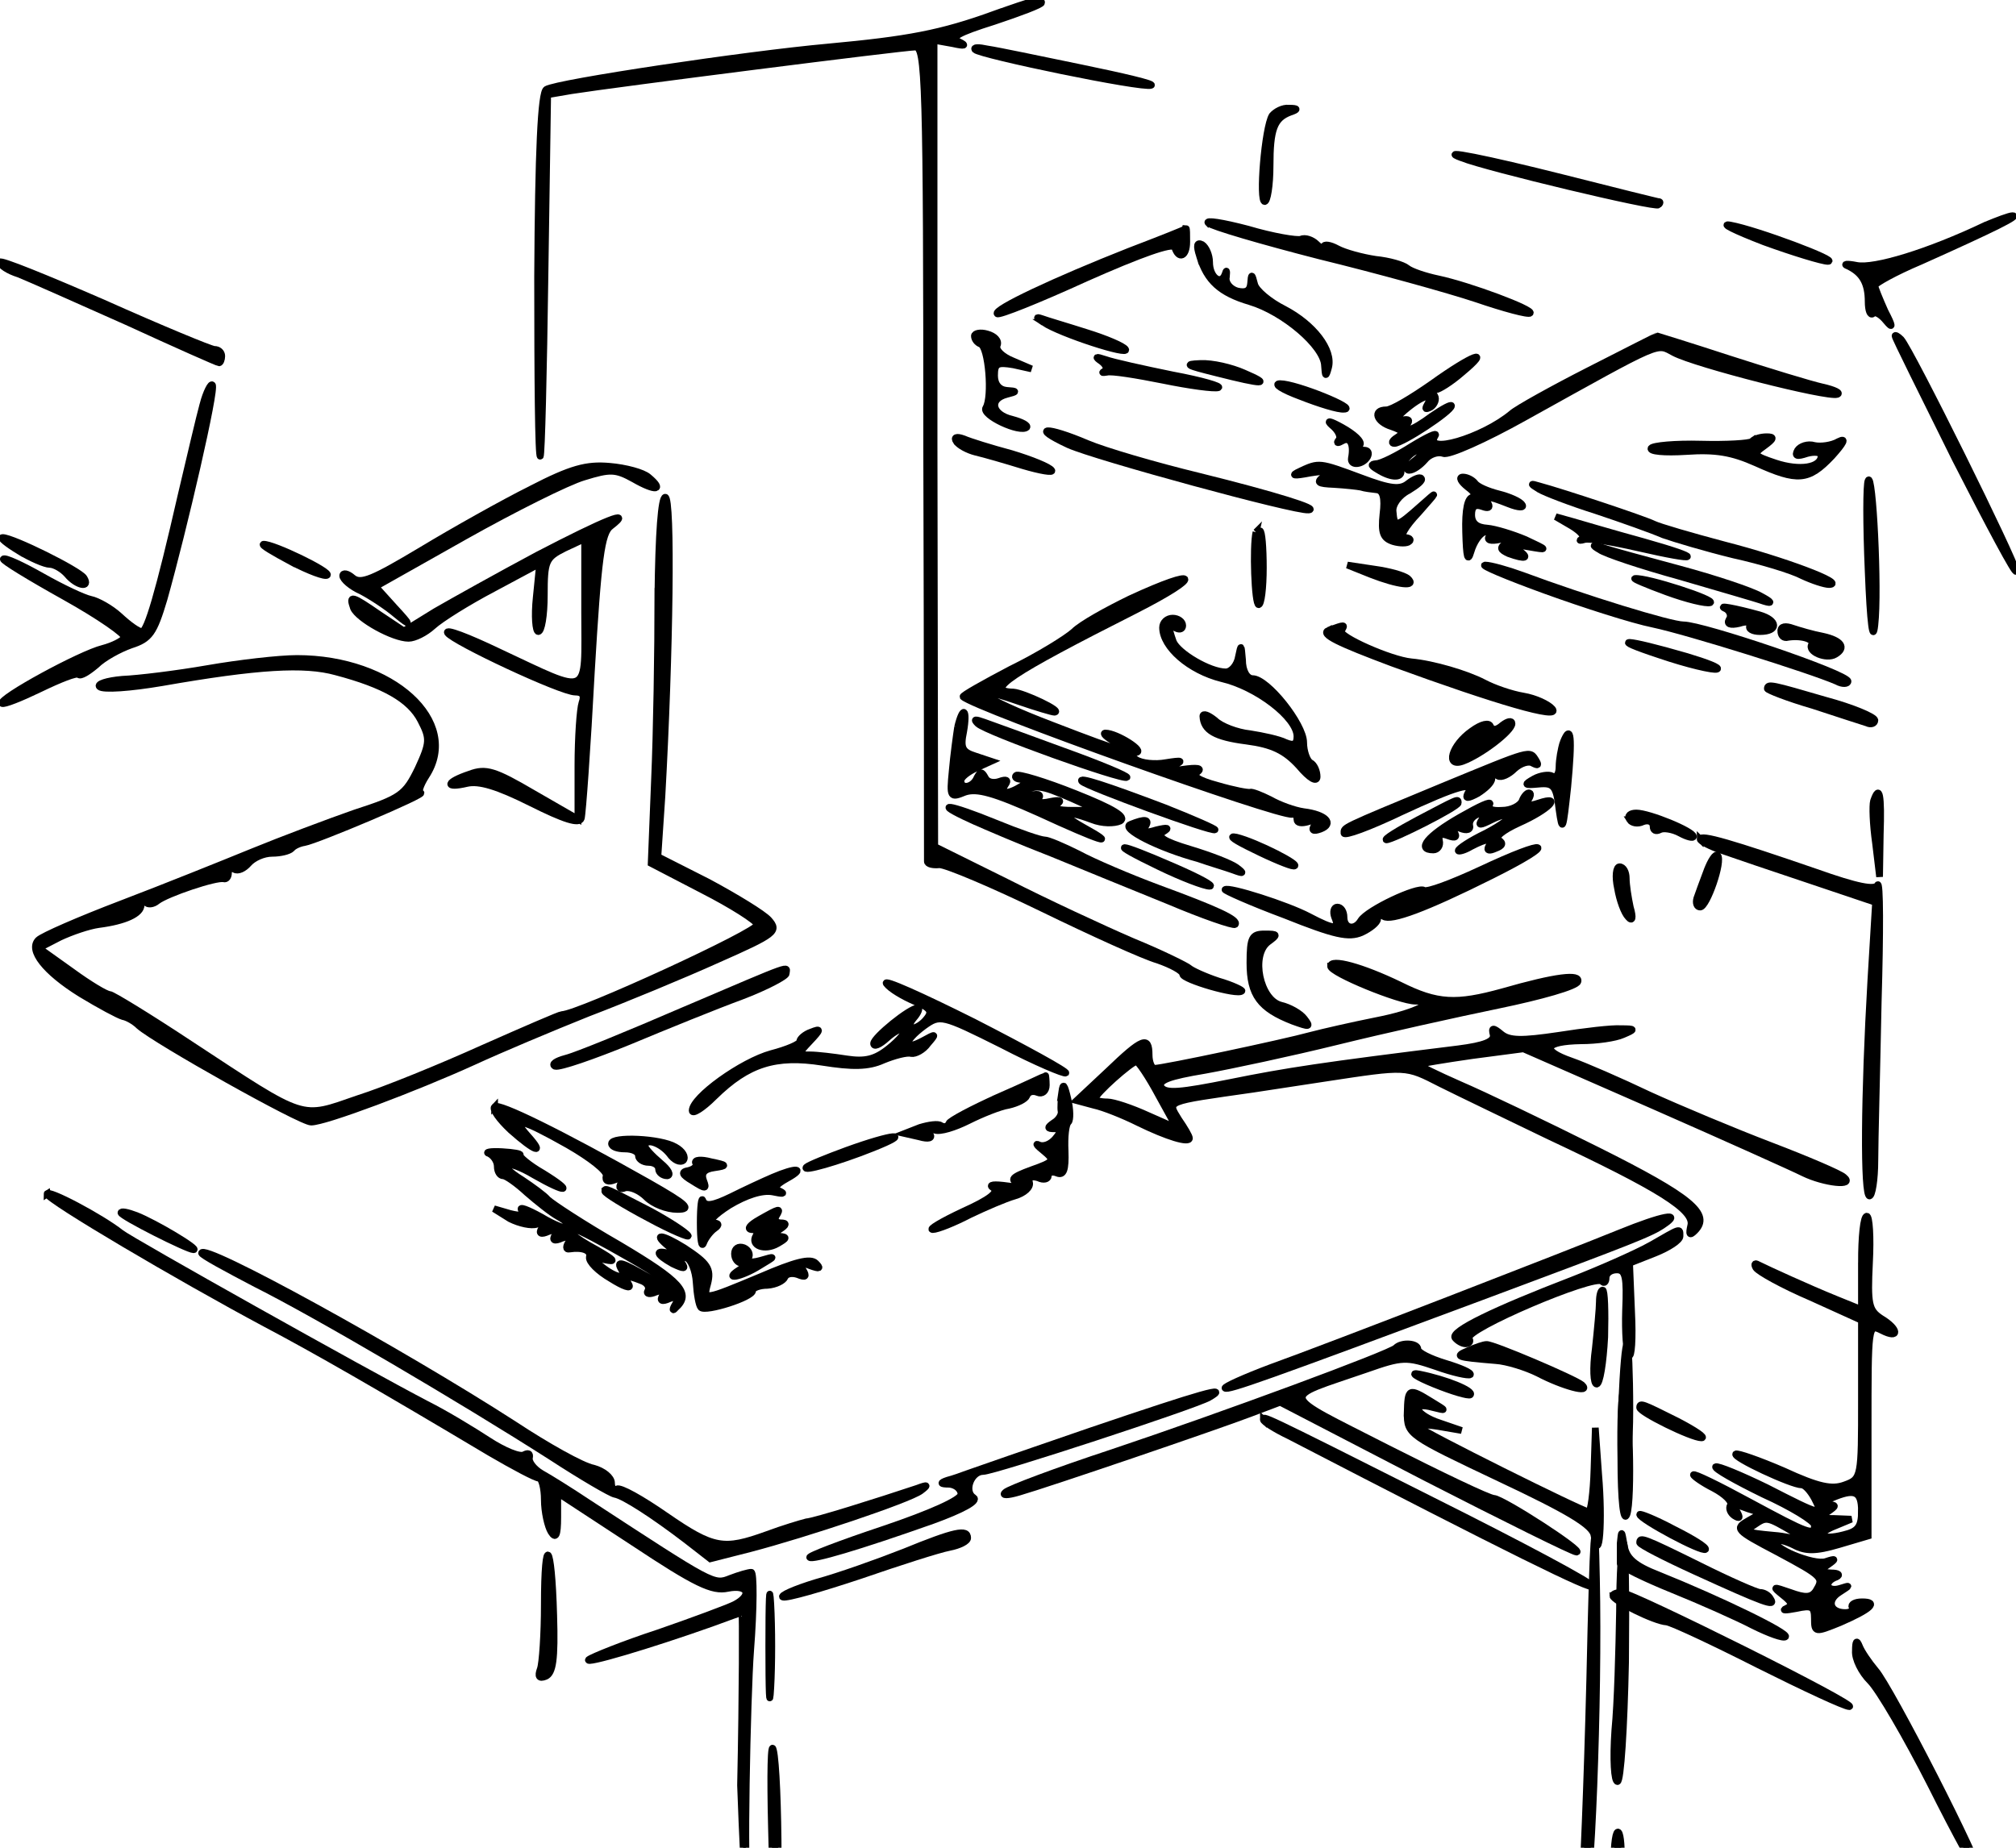 <svg width="300" height="275" xmlns="http://www.w3.org/2000/svg" preserveAspectRatio="xMidYMid meet" version="1.0">

 <g>
  <title>Layer 1</title>
  <path stroke="null" id="svg_2" d="m148,2.1c-8,2.9 -12.9,3.8 -24.8,4.9c-12.2,1.1 -40.3,5.3 -41.9,6.3c-0.8,0.5 -1.2,9.2 -1.3,27.9c0,15 0.1,27 0.4,26.7c0.2,-0.2 0.5,-12.4 0.7,-27.1l0.4,-26.7l3.5,-0.6c6.3,-1 49.5,-6.5 51.2,-6.5c1.5,0 1.7,4.6 1.7,60.2c0.1,33.2 0.1,60.6 0.1,61c0,0.4 0.8,0.6 1.8,0.5c1,0 7.9,2.9 15.3,6.5c7.4,3.6 15.1,7.1 17.2,7.7c2,0.7 3.7,1.6 3.7,2.1c0,0.8 8.2,3.2 8.8,2.5c0.2,-0.1 -1.4,-0.9 -3.5,-1.5c-2.1,-0.7 -4,-1.6 -4.3,-1.9c-0.3,-0.3 -4.1,-2.2 -8.5,-4c-4.4,-1.9 -12.8,-5.8 -18.7,-8.8l-10.7,-5.3l-0.1,-60l0,-60l2.8,0.5c1.8,0.4 2.1,0.3 0.9,-0.3c-1.4,-0.6 -0.2,-1.3 5.2,-3c3.9,-1.3 7.1,-2.5 7.1,-2.8c0,-0.7 -1.1,-0.4 -7,1.7z"/>
  <path stroke="null" id="svg_3" d="m145.1,7.4c0.8,0.8 24.9,5.8 26.2,5.3c0.6,-0.2 -4.1,-1.3 -10.4,-2.6c-6.3,-1.3 -12.5,-2.6 -13.9,-2.8c-1.4,-0.3 -2.2,-0.3 -1.9,0.1z"/>
  <path stroke="null" id="svg_4" d="m189.3,17.2c-1.1,1.8 -2,12.8 -1.1,12.8c0.4,0 0.8,-2.4 0.8,-5.3c0,-5.5 0.6,-7.1 3,-8c1.2,-0.4 1.2,-0.6 -0.2,-0.6c-0.9,-0.1 -2,0.5 -2.5,1.1z"/>
  <path stroke="null" id="svg_5" d="m217.5,23.5c3.8,1.5 28.9,7.5 29.3,7c0.3,-0.3 0.3,-0.5 0,-0.5c-0.2,0 -6.6,-1.6 -14.1,-3.5c-11.5,-2.9 -19,-4.4 -15.2,-3z"/>
  <path stroke="null" id="svg_6" d="m179.8,33.2c0.5,0.5 8,2.7 16.6,4.9c8.6,2.1 19.1,5 23.3,6.4c4.1,1.4 7.8,2.4 8,2.1c0.6,-0.5 -9,-4.1 -13.7,-5.1c-1.9,-0.4 -4,-1.1 -4.6,-1.6c-0.6,-0.5 -2.7,-1.1 -4.7,-1.3c-2,-0.3 -4.6,-1 -5.7,-1.6c-1.1,-0.6 -2,-0.7 -2,-0.3c0,0.4 -0.5,0.2 -1.1,-0.4c-0.6,-0.6 -1.7,-1 -2.3,-0.7c-0.6,0.2 -4.2,-0.4 -7.9,-1.5c-3.8,-1 -6.4,-1.4 -5.9,-0.9z"/>
  <path stroke="null" id="svg_7" d="m295.5,33.5c-8.6,4.1 -16.6,6.5 -19.2,6c-1.5,-0.3 -2.1,-0.2 -1.3,0.1c2.1,1 3,2.5 3,5.3c0,1.3 0.3,2.1 0.7,1.8c0.3,-0.4 1.2,0.1 2,1.1c1,1.2 1,0.8 -0.2,-1.5c-0.8,-1.8 -1.5,-3.5 -1.5,-3.8c0,-0.3 3,-2 6.8,-3.6c11.4,-5.1 14.7,-6.8 13.7,-6.8c-0.5,0 -2.3,0.7 -4,1.4z"/>
  <path stroke="null" id="svg_8" d="m262.5,36c4.4,1.6 8.7,2.9 9.5,2.9c1.9,0 -10.6,-4.7 -14.5,-5.4c-1.6,-0.3 0.6,0.8 5,2.5z"/>
  <path stroke="null" id="svg_9" d="m168,37.4c-10.9,4.3 -20.3,8.7 -19.6,9.3c0.2,0.3 6.2,-2.1 13.2,-5.3c8.1,-3.6 12.9,-5.3 13.2,-4.6c0.6,1.9 1.8,1.4 1.8,-0.8c0,-1.1 0,-2 -0.1,-2c0,0.1 -3.8,1.6 -8.5,3.4z"/>
  <path stroke="null" id="svg_10" d="m178.5,38.1c1.1,3.7 3.1,5.5 7.5,6.8c5,1.5 11,6.6 11.1,9.5c0.1,1.7 0.2,1.8 0.6,0.3c0.7,-2.6 -2.2,-6.4 -6.6,-8.7c-2.2,-1.1 -4.2,-2.8 -4.4,-3.7c-0.4,-1.6 -0.5,-1.6 -0.6,-0.1c-0.1,1.1 -0.7,1.4 -2,1.1c-1,-0.3 -1.8,-1.2 -1.6,-2.1c0.1,-1 0,-1.1 -0.2,-0.4c-0.6,1.7 -2.3,0.5 -2.3,-1.8c0,-1 -0.5,-2.2 -1.1,-2.6c-0.8,-0.4 -0.9,0.1 -0.4,1.7z"/>
  <path stroke="null" id="svg_11" d="m0,39c0,0.5 1.2,1.3 2.8,1.8c1.5,0.6 8.7,3.8 16.1,7.1c7.4,3.4 13.5,6.1 13.7,6.1c0.2,0 0.4,-0.5 0.4,-1c0,-0.6 -0.5,-1 -1.1,-1c-0.5,0 -8,-3.1 -16.5,-6.9c-8.5,-3.7 -15.4,-6.5 -15.4,-6.1z"/>
  <path stroke="null" id="svg_12" d="m155.3,48c2.6,1.7 12.8,5 12.2,4c-0.3,-0.5 -2.9,-1.6 -5.8,-2.5c-2.8,-0.9 -5.9,-1.8 -6.7,-2.1c-0.9,-0.3 -0.8,-0.1 0.3,0.6z"/>
  <path stroke="null" id="svg_13" d="m145,50c0,0.5 0.4,1 0.9,1.2c1.2,0.4 1.8,7.9 0.8,9.5c-0.7,1.1 5.1,3.8 6.1,2.9c0.2,-0.3 -0.7,-0.8 -2.2,-1.2c-3,-0.7 -3.5,-3 -0.8,-3.7c1.6,-0.4 1.6,-0.5 0,-0.6c-1.1,-0.1 -1.8,-0.9 -1.8,-2.2c0,-1.8 0.4,-2 2.8,-1.6l2.7,0.6l-2.8,-1.2c-1.5,-0.6 -2.6,-1.6 -2.3,-2.3c0.3,-0.7 -0.4,-1.4 -1.5,-1.7c-1,-0.3 -1.9,-0.1 -1.9,0.3z"/>
  <path stroke="null" id="svg_14" d="m236.5,55.1c-5.5,2.8 -10.7,5.7 -11.5,6.4c-4.4,3.7 -13.3,6.3 -11.4,3.3c0.3,-0.5 -1.2,0.2 -3.5,1.6c-2.2,1.4 -4.6,2.6 -5.3,2.6c-0.9,0.1 -0.8,0.3 0.2,0.9c1.9,1.2 3.5,1.3 3.5,0.3c0,-1.4 1.6,-3.2 2.8,-3.2c0.7,0 0.3,0.7 -0.7,1.5c-1.1,0.8 -1.5,1.5 -0.9,1.5c0.6,0 1.6,-0.7 2.3,-1.5c0.7,-0.9 2,-1.3 2.8,-1c0.8,0.3 6.2,-2.1 12.1,-5.4c20.9,-11.6 19.5,-11 22.2,-9.6c3.2,1.7 22.8,6.7 24.3,6.2c0.6,-0.2 -0.4,-0.7 -2.2,-1.1c-1.8,-0.4 -8,-2.3 -13.9,-4.2c-5.8,-1.9 -10.7,-3.4 -10.7,-3.4c-0.1,0 -4.6,2.3 -10.1,5.1z"/>
  <path stroke="null" id="svg_15" d="m282,50c0,0.3 4.1,8.5 9,18.4c5,9.8 9,17.3 9,16.6c0,-1.3 -15.7,-33 -17.1,-34.5c-0.5,-0.5 -0.9,-0.7 -0.9,-0.5z"/>
  <path stroke="null" id="svg_16" d="m163.9,53.8c0.7,0.5 0.9,1.2 0.5,1.4c-0.5,0.3 -0.4,0.3 0.3,0.2c0.7,-0.2 4.4,0.4 8.4,1.2c3.9,0.8 7.6,1.3 8.2,1.1c0.6,-0.2 -2.5,-1.1 -6.8,-1.9c-4.4,-0.9 -8.9,-1.9 -10,-2.3c-1.5,-0.5 -1.6,-0.4 -0.6,0.3z"/>
  <path stroke="null" id="svg_17" d="m213.1,57.1c-3,2.1 -6,3.9 -6.8,3.9c-2.1,0 -1.5,1.8 0.8,2.5c1.7,0.6 1.9,0.9 0.8,1.6c-0.8,0.5 -0.9,0.9 -0.4,0.9c1.2,0 8.5,-4.8 8.5,-5.6c0,-0.3 -1.3,0.4 -2.9,1.5c-3.1,2.3 -4.6,2.7 -3.6,1.1c0.4,-0.6 -0.1,-0.7 -1.2,-0.4c-1.2,0.4 -1,0 0.7,-1.5c2.7,-2.3 4.5,-2.8 3.4,-0.9c-0.4,0.7 -0.3,0.8 0.5,0.4c0.6,-0.4 0.9,-1.2 0.6,-1.7c-0.4,-0.5 -0.3,-0.9 0.2,-0.9c0.4,0 2.2,-1.1 3.8,-2.5c4.7,-3.9 1.6,-2.7 -4.4,1.6z"/>
  <path stroke="null" id="svg_18" d="m181,55.5c7.1,1.8 8.3,1.8 4.1,0c-1.8,-0.8 -4.7,-1.5 -6.5,-1.4c-2.5,0.1 -2,0.3 2.4,1.4z"/>
  <path stroke="null" id="svg_19" d="m30.2,60.2c-0.5,1.8 -1.9,7.8 -3.2,13.3c-3.4,14.9 -5.1,20.5 -5.9,20.5c-0.5,0 -1.9,-1 -3.3,-2.3c-1.3,-1.2 -3.3,-2.3 -4.3,-2.5c-1,-0.2 -4.2,-1.7 -7.2,-3.4c-3,-1.7 -5.6,-2.9 -5.8,-2.6c-0.2,0.2 3.9,2.7 9.1,5.6c5.2,2.9 9.2,5.7 8.9,6.1c-0.3,0.5 -1.7,1.2 -3.2,1.6c-3.3,0.8 -15.6,7.5 -15,8.2c0.3,0.2 2.8,-0.8 5.7,-2.2c2.9,-1.4 5.4,-2.4 5.7,-2.1c0.3,0.3 1.4,-0.4 2.6,-1.4c1.1,-1.1 3.5,-2.4 5.2,-3c2.8,-0.9 3.4,-1.8 4.9,-6.8c2.9,-10.3 7.8,-31.4 7.2,-31.9c-0.2,-0.3 -0.9,1 -1.4,2.9z"/>
  <path stroke="null" id="svg_20" d="m193.5,59c2.8,1.1 5.7,2 6.5,1.9c2.2,0 -7.1,-3.8 -9.5,-3.8c-1.1,0 0.3,0.9 3,1.9z"/>
  <path stroke="null" id="svg_21" d="m198.2,63.3c1,0.8 1.4,1.8 1,2.2c-0.4,0.5 -0.1,0.5 0.6,0.1c1.1,-0.6 1.7,0.5 1.3,2.6c-0.2,1.2 1.7,1 2.4,-0.2c0.3,-0.6 0.1,-1 -0.5,-1c-0.6,0 -0.9,-0.4 -0.6,-0.8c0.3,-0.5 -0.9,-1.6 -2.7,-2.6c-1.8,-1 -2.4,-1.1 -1.5,-0.3z"/>
  <path stroke="null" id="svg_22" d="m159,66.2c4,1.8 33.7,9.9 35.7,9.7c1.8,-0.1 -4.9,-2.2 -16.2,-5c-6.6,-1.6 -14.1,-3.8 -16.7,-4.9c-6.1,-2.6 -8.6,-2.5 -2.8,0.2z"/>
  <path stroke="null" id="svg_23" d="m142.3,65.7c0.4,0.6 1.7,1.3 2.9,1.6c1.3,0.3 4.4,1.2 7,2c2.7,0.8 4.6,1.1 4.3,0.7c-0.3,-0.5 -3,-1.6 -6,-2.5c-3,-0.8 -6.2,-1.8 -7.1,-2.2c-1.1,-0.4 -1.5,-0.2 -1.1,0.4z"/>
  <path stroke="null" id="svg_24" d="m260.7,65.7c-0.4,0.3 -3.8,0.5 -7.6,0.4c-3.8,-0.1 -7.1,0.2 -7.4,0.6c-0.3,0.5 2,0.7 5.2,0.5c4.4,-0.3 6.8,0.1 10.4,1.7c6.2,2.8 7.8,2.7 11.3,-1c1.8,-2 2.2,-2.8 1,-2.2c-1,0.6 -2.7,0.8 -3.6,0.6c-1,-0.3 -2.1,0.1 -2.5,0.7c-0.5,0.9 -0.1,1 1.4,0.5c1.1,-0.3 2.1,-0.2 2.1,0.3c0,1.8 -3.2,2.3 -6.8,1.1c-3.3,-1.1 -3.4,-1.3 -1.7,-2.5c1.5,-1.1 1.6,-1.4 0.4,-1.4c-0.9,0 -1.9,0.3 -2.2,0.7z"/>
  <path stroke="null" id="svg_25" d="m79,72.8c-4.2,2.1 -11.5,6.2 -16.3,9.1c-7.2,4.3 -9,5.1 -10.2,4.1c-0.8,-0.7 -1.5,-0.8 -1.5,-0.3c0,0.5 1.2,1.6 2.8,2.3c1.5,0.8 3.8,2.3 5.2,3.5c2.2,1.8 2.2,1.6 -0.3,-1.1l-2.8,-3.1l13.3,-7.5c7.3,-4.1 15.3,-8.1 17.7,-8.8c3.9,-1.2 4.7,-1.2 7.4,0.3c3.3,1.9 4.6,1.7 2.2,-0.3c-0.8,-0.7 -3.4,-1.4 -5.8,-1.6c-3.4,-0.3 -5.7,0.3 -11.7,3.4z"/>
  <path stroke="null" id="svg_26" d="m193.5,70.1c-1.5,0.7 -1.1,0.8 1.5,0.3c2.6,-0.4 3.1,-0.3 2,0.5c-1.2,0.9 -0.9,1.1 1.5,1.2c1.7,0.1 3.5,0.3 4,0.4c0.6,0.2 1.6,0.3 2.4,0.4c0.9,0.1 1.2,1.2 0.9,3.6c-0.3,2.8 0,3.6 1.5,4.1c1,0.3 2.1,0.3 2.4,0c0.4,-0.3 0,-0.6 -0.7,-0.6c-0.8,0 0.1,-1.6 2.1,-3.7c2.9,-3.3 3,-3.4 0.3,-1c-3.6,3.2 -3.9,3.3 -4.1,0.8c-0.1,-1 0.9,-2.4 2.3,-3.1c1.3,-0.8 2.2,-1.5 1.9,-1.8c-0.2,-0.3 -1.1,0.1 -1.9,0.7c-1.2,1 -2.6,0.9 -7.1,-0.8c-6.2,-2.3 -6.2,-2.3 -9,-1z"/>
  <path stroke="null" id="svg_27" d="m218.4,72.5c1.1,0.8 1.4,1.5 0.8,1.5c-0.8,0 -1.2,1.8 -1.1,5.2c0.1,3.7 0.3,4.6 0.8,2.9c0.4,-1.4 1.3,-2.7 2,-2.9c0.8,-0.3 1.1,0 0.7,0.6c-0.4,0.6 0.2,0.8 1.6,0.5c1.7,-0.3 1.9,-0.2 1,0.5c-1.1,0.7 -1,1 0.3,1.6c2.5,0.9 3.2,0.7 1.5,-0.5c-1.2,-0.8 -0.8,-0.9 1.5,-0.5c2.9,0.5 2.9,0.5 -0.5,-1.1c-1.9,-0.8 -4.5,-1.6 -5.7,-1.7c-1.5,-0.1 -2.3,-0.7 -2.3,-2c0,-1.2 0.5,-1.6 1.6,-1.2c0.8,0.3 1.2,0.2 0.9,-0.4c-0.8,-1.3 -0.3,-1.3 3,0c1.5,0.6 2.4,0.6 2,0.1c-0.3,-0.5 -1.9,-1.2 -3.5,-1.6c-1.6,-0.4 -3.2,-1.1 -3.5,-1.6c-0.4,-0.5 -1.2,-0.9 -1.8,-0.9c-0.7,0 -0.3,0.7 0.7,1.5z"/>
  <path stroke="null" id="svg_28" d="m278,71.5c-0.3,0.5 -0.3,6.6 0,13.5c0.3,7.8 0.7,10.8 1,8c0.6,-5.2 -0.3,-23 -1,-21.5z"/>
  <path stroke="null" id="svg_29" d="m229,72.8c0.8,0.5 4.7,2 8.5,3.2c3.9,1.3 8.4,2.9 10,3.6c1.7,0.6 6.4,2 10.5,3c4.1,0.9 8.7,2.3 10.2,3.1c1.5,0.7 3.3,1.3 4,1.3c2.7,-0.1 -7,-3.7 -15.6,-5.9c-4.9,-1.3 -9.7,-2.7 -10.5,-3.1c-1.4,-0.7 -13.4,-4.7 -17.1,-5.7c-1.3,-0.4 -1.3,-0.3 0,0.5z"/>
  <path stroke="null" id="svg_30" d="m97.9,88.7c0,8.2 -0.2,20.4 -0.5,27.3l-0.5,12.5l7.7,4c4.3,2.2 7.9,4.5 8.1,5.1c0.3,1 -26.7,13.4 -29.1,13.4c-0.3,0 -5.6,2.3 -11.7,5c-6.2,2.8 -14.5,6.2 -18.6,7.5c-8.7,3 -7.5,3.4 -25,-8.1c-6.2,-4.1 -11.6,-7.4 -12,-7.4c-0.5,0 -3,-1.5 -5.6,-3.4l-4.9,-3.5l3.1,-1.6c1.7,-0.8 4.3,-1.7 5.8,-1.9c3.9,-0.5 6.3,-1.6 6.3,-2.9c0,-0.6 0.3,-0.7 0.7,-0.4c0.3,0.4 1.1,0.3 1.7,-0.2c1.4,-1.1 8.8,-3.6 9.9,-3.3c0.4,0.1 0.7,-0.3 0.7,-0.9c0,-0.5 0.4,-0.8 0.9,-0.5c0.5,0.3 1.4,-0.1 2.1,-0.9c0.7,-0.8 2.2,-1.5 3.5,-1.5c1.2,0 2.5,-0.3 2.9,-0.7c0.3,-0.4 1.2,-0.8 1.9,-0.9c1.8,-0.3 18.4,-7.3 17.3,-7.4c-0.4,0 -0.1,-1.1 0.8,-2.5c5.3,-8.1 -5,-17.5 -19.2,-17.5c-2.7,0 -8.7,0.7 -13.3,1.5c-4.6,0.8 -10.3,1.5 -12.7,1.6c-2.3,0.2 -3.8,0.7 -3.4,1.1c0.5,0.5 4.6,0.2 9.3,-0.6c14.3,-2.5 21.2,-2.9 25.9,-1.6c7.2,1.9 11,4.1 12.6,7.2c1.4,2.7 1.4,3.3 -0.4,7.2c-1.9,3.9 -2.6,4.4 -9.4,6.6c-4,1.4 -10.9,4 -15.3,5.8c-4.4,1.8 -13.1,5.3 -19.4,7.7c-6.3,2.4 -11.8,4.8 -12.4,5.4c-1.5,1.5 1,4.7 6.3,8c2.8,1.7 5.6,3.2 6.3,3.4c0.6,0.1 1.7,0.7 2.4,1.4c2.5,2.2 24,14.3 25.6,14.3c2.1,0 15.4,-5 24.2,-9c3.9,-1.8 11.5,-5 17,-7.2c5.5,-2.1 14.2,-5.7 19.3,-8c8.6,-3.8 9.1,-4.2 7.6,-5.9c-0.8,-0.9 -4.9,-3.4 -9,-5.6l-7.5,-3.8l0.6,-9c1.2,-21.4 1.5,-44.5 0.5,-44.5c-0.6,0 -1,5.4 -1.1,14.7z"/>
  <path stroke="null" id="svg_31" d="m80,82.6c-5.8,3.1 -12.6,6.9 -15.2,8.4l-4.7,2.9l-3.6,-2.4c-4.2,-2.9 -4.6,-3 -3.9,-1c0.7,1.6 5.9,4.5 8.2,4.5c0.9,0 2.5,-0.8 3.6,-1.8c1.2,-1.1 5.2,-3.6 9,-5.6l6.9,-3.7l-0.5,5c-0.3,2.8 -0.1,5.1 0.3,5.1c0.5,0 0.9,-2.4 0.9,-5.4c0,-5.1 0.2,-5.6 3,-7l3,-1.4l0,10.9c0,12.9 1.1,12.4 -12.8,5.9c-4.6,-2.2 -8,-3.5 -7.6,-2.8c0.9,1.3 16.9,8.8 19,8.8c1.1,0 1.4,0.5 1,1.6c-0.3,0.9 -0.6,5.1 -0.6,9.4l0,7.9l-6.6,-3.8c-5.8,-3.4 -7.1,-3.8 -9.5,-2.9c-3.6,1.2 -3.8,2.2 -0.4,1.4c1.8,-0.4 4.5,0.4 9.5,2.9c5,2.5 7.2,3.2 7.5,2.3c0.2,-0.7 0.9,-10.5 1.5,-21.8c1,-16.9 1.5,-20.7 2.9,-21.7c3.5,-2.7 -0.9,-0.9 -10.9,4.3z"/>
  <path stroke="null" id="svg_32" d="m233.9,78.3c1.3,0.8 2,1.6 1.5,1.9c-0.5,0.3 -0.3,0.3 0.4,0.1c0.8,-0.2 4.3,0.4 7.8,1.2c9.6,2.2 10.1,1.7 0.9,-0.9c-4.4,-1.2 -9.1,-2.6 -10.5,-3l-2.5,-0.7l2.4,1.4z"/>
  <path stroke="null" id="svg_33" d="m186.9,79.2c-0.5,2.1 -0.2,10.8 0.4,10.8c0.4,0 0.7,-2.5 0.7,-5.5c0,-3 -0.2,-5.5 -0.5,-5.5c-0.3,0 -0.5,0.1 -0.6,0.2z"/>
  <path stroke="null" id="svg_34" d="m2.8,82c1.8,1.1 3.9,2 4.6,2c0.7,0 1.9,0.7 2.6,1.5c1.4,1.7 3.5,2.1 2.5,0.5c-0.7,-1.1 -10.6,-6 -12.1,-6c-0.5,0 0.6,0.9 2.4,2z"/>
  <path stroke="null" id="svg_35" d="m43.3,83.6c2.7,1.4 5.1,2.3 5.4,2c0.6,-0.5 -8.1,-4.7 -9.5,-4.6c-0.4,0.1 1.5,1.2 4.1,2.6z"/>
  <path stroke="null" id="svg_36" d="m238,81.8c0.8,0.6 6.2,2.4 12,4c5.8,1.7 11.4,3.3 12.5,3.7c1.3,0.4 1.2,0.1 -0.5,-0.8c-1.4,-0.8 -6.8,-2.6 -12,-4c-5.2,-1.4 -10.4,-2.8 -11.5,-3.2c-1.5,-0.5 -1.7,-0.4 -0.5,0.3z"/>
  <path stroke="null" id="svg_37" d="m204,85.5c4.1,1.6 6.9,1.9 5.5,0.6c-0.6,-0.5 -2.8,-1.1 -5,-1.4l-4,-0.6l3.5,1.4z"/>
  <path stroke="null" id="svg_38" d="m230,87.9c5.8,2.1 13,4.4 16,5c5.2,1.1 23.4,6.8 27.3,8.5c0.9,0.5 1.7,0.4 1.7,0c0,-1.1 -21.6,-8.4 -24.5,-8.4c-1.9,0 -14.6,-3.9 -24,-7.4c-2.2,-0.8 -4.7,-1.5 -5.5,-1.5c-0.8,0 3.2,1.7 9,3.8z"/>
  <path stroke="null" id="svg_39" d="m168.2,89.1c-3.5,1.7 -7.3,3.8 -8.4,4.9c-1.1,1 -5.3,3.6 -9.4,5.6c-4,2.1 -7.2,3.9 -7.1,4.1c1.8,1.7 47.1,17.9 49,17.5c0.4,-0.1 0.7,0.2 0.7,0.8c0,0.5 0.7,0.6 1.7,0.3c1.1,-0.4 1.4,-0.3 0.9,0.5c-0.5,0.8 -0.2,1 0.9,0.6c2.1,-0.8 0.8,-2.2 -2.5,-2.6c-1.4,-0.2 -3.6,-1 -5,-1.8c-1.4,-0.7 -2.7,-1.2 -3,-1.1c-0.3,0.1 -2.4,-0.3 -4.8,-1c-3,-0.8 -3.9,-1.5 -3,-2c0.8,-0.6 -0.1,-0.7 -2.2,-0.4c-2.8,0.4 -3.1,0.3 -1.5,-0.5c1.7,-0.8 1.5,-0.9 -1,-0.5c-1.6,0.3 -3.7,0.1 -4.5,-0.5c-1.3,-0.9 -1.3,-1 0,-1c1.6,-0.1 -2.8,-2.9 -4.5,-2.9c-0.5,0 0.1,0.6 1.5,1.4c4.2,2.4 1.6,1.7 -9.5,-2.6c-10.5,-4 -14.1,-6.7 -4.9,-3.5c2.6,0.9 5,1.6 5.3,1.6c1.4,-0.1 -4.6,-2.9 -6.1,-3c-4.5,-0.1 -0.6,-2.7 18.2,-12.2c10.2,-5.2 9.6,-6.5 -0.8,-1.7z"/>
  <path stroke="null" id="svg_40" d="m248,88.1c3,1.1 5.9,1.8 6.5,1.6c1,-0.4 -9.5,-3.8 -11.2,-3.6c-0.4,0 1.7,0.9 4.7,2z"/>
  <path stroke="null" id="svg_41" d="m256.8,90.6c0.6,0.3 0.9,1.1 0.5,1.6c-0.4,0.7 0.2,0.9 1.5,0.6c1.2,-0.4 2,-0.2 1.6,0.3c-0.3,0.5 0.4,0.9 1.5,0.9c2.8,0 2.7,-1.7 -0.1,-2.5c-3.6,-1 -6.4,-1.5 -5,-0.9z"/>
  <path stroke="null" id="svg_42" d="m173,93.4c0,2.9 4,6.4 8.8,7.6c5.2,1.2 11.2,5.8 11.2,8.6c0,1.2 -0.5,1.4 -1.7,0.9c-1,-0.5 -3.4,-1 -5.3,-1.3c-1.9,-0.2 -4.3,-1.1 -5.2,-2c-1,-0.8 -1.8,-1.1 -1.8,-0.6c0.1,2.1 1.8,3.1 6.5,3.7c3.8,0.5 5.7,1.4 7.8,3.7c1.6,1.9 2.7,2.5 2.7,1.6c0,-0.8 -0.4,-1.8 -1,-2.1c-0.5,-0.3 -1,-1.7 -1,-3c0,-2.7 -5.4,-9.5 -7.6,-9.5c-0.8,0 -1.5,-1.1 -1.5,-2.8c-0.2,-2.3 -0.2,-2.4 -0.6,-0.5c-0.2,1.3 -1.1,2.3 -1.9,2.3c-2.4,0 -7.1,-2.8 -7.8,-4.5c-0.8,-2.3 -0.8,-2.7 0.4,-2c0.6,0.3 1,0.1 1,-0.4c0,-0.6 -0.7,-1.1 -1.5,-1.1c-0.8,0 -1.5,0.6 -1.5,1.4z"/>
  <path stroke="null" id="svg_43" d="m197.7,93.8c-1.3,0.6 1.5,1.9 9.5,4.9c15.6,5.7 25.2,8.5 23.8,6.8c-0.6,-0.7 -2.5,-1.6 -4.3,-1.9c-1.8,-0.3 -4.4,-1.2 -5.9,-2c-2.5,-1.3 -7.5,-2.8 -10.8,-3.1c-3.1,-0.3 -10.9,-3.8 -10.4,-4.6c0.6,-1 0.6,-1 -1.9,-0.1z"/>
  <path stroke="null" id="svg_44" d="m265,93.9c0,0.6 0.3,1 0.8,1c2.1,-0.4 4.2,0.2 3.8,1c-0.7,1.1 2.2,2.3 3.5,1.5c1.7,-1 0.9,-2.1 -1.8,-2.7c-1.6,-0.3 -3.6,-0.9 -4.5,-1.2c-1.1,-0.4 -1.8,-0.3 -1.8,0.4z"/>
  <path stroke="null" id="svg_45" d="m247,97.5c4.1,1.4 8,2.3 8.5,2.1c0.6,-0.2 -1.5,-1 -4.5,-1.9c-9.3,-2.7 -11.9,-2.8 -4,-0.2z"/>
  <path stroke="null" id="svg_46" d="m263,102.5c0,0.2 3,1.4 6.8,2.5c3.7,1.2 7.3,2.4 8,2.6c0.6,0.3 1.2,0.1 1.2,-0.4c0,-0.5 -3.3,-1.9 -7.4,-3c-7.9,-2.3 -8.6,-2.5 -8.6,-1.7z"/>
  <path stroke="null" id="svg_47" d="m142.5,108.2c-0.2,1.3 -0.6,4.2 -0.8,6.5c-0.4,4 -0.3,4.1 1.9,3.2c1.8,-0.6 4.3,0.1 11,3.1c9.1,4.2 12.2,5.2 6.4,2c-3.7,-2.1 -2.8,-2.6 1.5,-1c1.5,0.6 3.3,0.6 4.2,0.2c1,-0.6 -0.9,-1.8 -6.7,-4.1c-4.5,-1.8 -8.5,-3 -8.8,-2.7c-0.3,0.3 0.1,0.6 0.9,0.6c1.1,0 1.1,0.2 -0.1,1c-2.1,1.3 -3.3,1.2 -2.4,-0.2c0.5,-0.7 0.2,-0.9 -0.9,-0.5c-0.9,0.3 -1.8,0.1 -2.1,-0.6c-0.5,-0.9 -0.7,-0.9 -1.2,0c-0.6,1.5 -2.4,1.8 -2.4,0.5c0,-0.5 1,-1.3 2.3,-1.9l2.2,-1l-2.4,-0.8c-1.9,-0.6 -2.2,-1.2 -1.7,-3.6c0.6,-3.4 -0.1,-4 -0.9,-0.7zm16.9,10.6l4,1.8l-3.7,0c-2.4,0 -3.2,-0.3 -2.4,-0.9c0.8,-0.6 0.4,-0.7 -1.1,-0.4c-1.3,0.3 -2,0.1 -1.6,-0.5c0.4,-0.6 -0.2,-0.8 -1.7,-0.3c-1.9,0.5 -2.1,0.4 -0.9,-0.4c2,-1.4 2.8,-1.3 7.4,0.7z"/>
  <path stroke="null" id="svg_48" d="m145.5,107.7c1.2,1.2 21.6,8.5 22.2,8c0.2,-0.2 -4.1,-2 -9.4,-3.9c-5.4,-2 -10.7,-3.9 -11.8,-4.3c-1.4,-0.5 -1.7,-0.5 -1,0.2z"/>
  <path stroke="null" id="svg_49" d="m219,108.8c-3,2.1 -4,5.5 -1.3,4.5c2.7,-1 7.3,-4.5 7.3,-5.6c0,-0.5 -0.6,-0.4 -1.4,0.2c-0.9,0.8 -1.5,0.8 -1.8,0.2c-0.2,-0.6 -1.3,-0.4 -2.8,0.7z"/>
  <path stroke="null" id="svg_50" d="m232.6,110.5c-0.3,0.9 -0.6,2.6 -0.6,3.6c0,1.1 -0.4,1.7 -1,1.4c-0.5,-0.3 -1.8,-0.1 -2.7,0.4c-1.6,0.9 -1.5,1 0.7,0.8c2.2,-0.2 2.6,0.3 3,3.8c0.5,3.5 0.6,3.1 1.3,-3.4c0.7,-7.4 0.5,-9.6 -0.7,-6.6z"/>
  <path stroke="null" id="svg_51" d="m214.5,117.1c-15.2,6.3 -14.5,6 -14.5,6.9c0,0.5 3.8,-0.9 8.4,-3.1c8.6,-4 11.2,-4.7 10,-2.8c-0.4,0.8 0,0.8 1.5,0c1.1,-0.7 2.1,-1.6 2.1,-2.2c0,-0.6 0.4,-0.8 0.9,-0.4c0.5,0.3 1.6,-0.2 2.5,-1.1c0.9,-0.8 2.1,-1.2 2.7,-0.8c0.8,0.4 0.9,0.3 0.5,-0.4c-1,-1.6 -0.5,-1.7 -14.1,3.9z"/>
  <path stroke="null" id="svg_52" d="m161,116.3c0.8,0.8 19.4,7.6 19.8,7.2c0.2,-0.1 -3.2,-1.6 -7.5,-3.3c-8.7,-3.3 -13,-4.7 -12.3,-3.9z"/>
  <path stroke="null" id="svg_53" d="m226.5,119.2c-0.3,0.7 -1.6,1.4 -3,1.4c-1.5,0.1 -2.2,-0.2 -1.8,-0.9c0.3,-0.6 -1.6,0.3 -4.4,1.9c-4.9,2.8 -6.6,4.9 -4,4.9c0.6,0 1.1,-0.6 0.9,-1.4c-0.2,-0.9 0.3,-1.1 1.3,-0.7c1.1,0.4 1.4,0.2 0.9,-0.6c-0.5,-0.8 -0.2,-0.9 0.9,-0.5c1,0.4 1.6,0.2 1.4,-0.5c-0.1,-0.6 0.4,-1.3 1.2,-1.6c0.9,-0.3 1.1,0 0.6,0.8c-0.6,0.9 -0.3,0.9 1.5,0c1.2,-0.6 2.4,-0.9 2.7,-0.7c0.3,0.3 -1.3,1.5 -3.6,2.7c-2.3,1.1 -4.1,2.3 -4.1,2.6c0,0.2 0.9,0 1.9,-0.6c2.5,-1.3 3.4,-1.3 2.6,0c-0.3,0.6 0.1,0.7 1,0.3c1.1,-0.4 1.3,-0.8 0.5,-1.3c-0.6,-0.4 0.6,-1.4 3,-2.5c4.5,-2 6.6,-4.2 3,-3c-1.5,0.5 -2,0.4 -1.6,-0.4c0.4,-0.6 0.5,-1.1 0.1,-1.1c-0.3,0 -0.8,0.6 -1,1.2z"/>
  <path stroke="null" id="svg_54" d="m278.8,119.2c-0.2,0.7 -0.1,3.5 0.3,6.3l0.6,5l0.1,-6.3c0.2,-5.9 -0.1,-7.6 -1,-5z"/>
  <path stroke="null" id="svg_55" d="m211,122c-3,1.6 -5.1,2.9 -4.7,3c1,0 10.7,-4.9 10.7,-5.5c0,-0.7 0.1,-0.7 -6,2.5z"/>
  <path stroke="null" id="svg_56" d="m144.5,122c2.2,1 7.6,3.3 12,5c4.4,1.8 12.2,5 17.4,7.1c5.2,2.2 9.6,3.7 9.9,3.5c0.6,-0.7 -2.7,-2.2 -11.4,-5.4c-4.3,-1.6 -9.7,-3.9 -11.9,-5.1c-2.2,-1.1 -4.5,-2.1 -5.1,-2.1c-0.6,0 -3.8,-1.1 -7.2,-2.5c-7.1,-2.9 -9.6,-3.2 -3.7,-0.5z"/>
  <path stroke="null" id="svg_57" d="m242.5,122c0.3,0.5 1.2,0.7 2,0.3c0.8,-0.3 1.5,0 1.5,0.7c0,0.6 0.4,0.8 1,0.5c0.5,-0.3 1.9,-0.1 3,0.5c1.1,0.6 2,0.8 2,0.5c0,-0.8 -6.6,-3.5 -8.5,-3.5c-0.9,0 -1.4,0.4 -1,1z"/>
  <path stroke="null" id="svg_58" d="m168.2,122.7c-1.5,0.6 4.2,3.5 10.1,5.1c1.7,0.6 4.1,1.3 5.2,1.7c1.6,0.6 1.7,0.5 0.5,-0.4c-0.8,-0.6 -3.9,-1.8 -6.9,-2.7c-4,-1.2 -5,-1.9 -4,-2.6c1,-0.6 0.7,-0.7 -1,-0.3c-1.6,0.5 -2.1,0.4 -1.7,-0.4c0.8,-1.2 0,-1.3 -2.2,-0.4z"/>
  <path stroke="null" id="svg_59" d="m186.5,126.4c2.8,1.4 5.5,2.5 6,2.5c1.5,0 -5.6,-3.6 -8.5,-4.3c-1.4,-0.3 -0.2,0.5 2.5,1.8z"/>
  <path stroke="null" id="svg_60" d="m253,124.9c0,0.3 1.5,1.1 3.3,1.7c1.7,0.6 7.6,2.6 13,4.4l9.8,3.3l-0.7,11.6c-1,17.1 -1.1,32.1 -0.2,32.1c0.4,0 0.8,-2.4 0.8,-5.3c0,-2.8 0.3,-13.5 0.5,-23.7c0.3,-10.2 0.3,-18 -0.1,-17.3c-0.4,0.8 -3,0.3 -9.2,-1.9c-12.5,-4.3 -17.2,-5.7 -17.2,-4.9z"/>
  <path stroke="null" id="svg_61" d="m172.5,129c3.3,1.6 6.7,2.9 7.5,2.9c0.8,0 -1.6,-1.3 -5.3,-2.9c-8.7,-3.8 -10.1,-3.8 -2.2,0z"/>
  <path stroke="null" id="svg_62" d="m220.2,129.5c-4.1,1.9 -7.8,3.3 -8.3,3c-0.9,-0.6 -8.4,2.9 -9.4,4.5c-0.9,1.5 -2.5,1.2 -2.5,-0.5c0,-0.8 -0.4,-1.5 -1,-1.5c-0.5,0 -0.7,0.7 -0.4,1.5c0.8,1.9 0,1.9 -3.8,-0.1c-3.2,-1.7 -12,-4.5 -12.5,-4c-0.2,0.1 3.8,1.9 8.9,3.8c7.5,3 9.5,3.4 11.4,2.6c1.3,-0.6 2.4,-1.5 2.4,-2c0,-0.5 0.4,-0.7 0.9,-0.4c1.1,0.7 6.1,-1.1 16.1,-6.1c10.2,-5.1 8.6,-5.7 -1.8,-0.8z"/>
  <path stroke="null" id="svg_63" d="m254,129.6c-0.6,1.6 -1.3,3.5 -1.5,4.1c-0.2,0.7 0,1.3 0.5,1.3c1,0 3.4,-6.9 2.6,-7.7c-0.3,-0.3 -1,0.7 -1.6,2.3z"/>
  <path stroke="null" id="svg_64" d="m240.7,132.2c0.3,1.8 1,3.7 1.6,4.3c0.6,0.7 0.8,0.2 0.3,-1.5c-0.3,-1.4 -0.6,-3.3 -0.6,-4.3c0,-0.9 -0.4,-1.7 -1,-1.7c-0.5,0 -0.7,1.4 -0.3,3.2z"/>
  <path stroke="null" id="svg_65" d="m186,143.3c0,4.8 1.5,6.8 6.4,8.7c2.5,0.9 2.7,0.9 1.7,-0.4c-0.6,-0.8 -2.2,-1.7 -3.5,-2c-3.1,-0.8 -4.5,-7.4 -1.9,-9.4c1.5,-1.1 1.5,-1.2 -0.5,-1.2c-1.9,0 -2.2,0.5 -2.2,4.3z"/>
  <path stroke="null" id="svg_66" d="m198,143.8c0,1 10.3,5.2 12.6,5.2c3.6,0 -0.1,1.8 -5.8,2.9c-3.5,0.7 -7.9,1.7 -9.8,2.2c-4,1.1 -21.9,4.9 -23.2,4.9c-0.4,0 -0.8,-0.9 -0.8,-2c0,-2.9 -1,-2.5 -6.1,2.4l-4.7,4.4l2.6,0.7c1.4,0.3 4.4,1.5 6.6,2.6c4.3,2.1 7.6,3.1 7.6,2.3c0,-0.3 -0.7,-1.5 -1.6,-2.8c-1.7,-2.8 -2.2,-2.6 11.1,-4.5c3.9,-0.6 8.6,-1.3 10.5,-1.6c12.5,-1.9 12.1,-1.9 17.4,0.8c2.8,1.4 10.1,4.9 16.1,7.8c16.4,7.7 21.7,11 21.1,13.3c-0.3,1.3 -0.2,1.6 0.6,0.8c2.5,-2.5 -0.5,-5 -14.5,-12c-7.8,-3.9 -17,-8.3 -20.5,-9.8c-3.4,-1.5 -6.1,-2.8 -6,-3c0.2,-0.1 3.7,-0.7 7.9,-1.3l7.6,-1l19.4,8.5c10.7,4.7 20.7,9.2 22.3,10c3.1,1.5 7.7,2 6,0.6c-0.5,-0.5 -5.4,-2.6 -10.9,-4.7c-5.5,-2.1 -13.6,-5.5 -18,-7.5c-4.4,-2.1 -9.7,-4.4 -11.7,-5.1c-4.6,-1.6 -4,-2.9 1.5,-3c2.3,0 5.1,-0.4 6.2,-0.9c1.9,-0.8 1.9,-0.9 -0.3,-0.9c-1.3,-0.1 -5.5,0.4 -9.3,1c-5.4,0.8 -7.3,0.8 -8.5,-0.2c-1.2,-1 -1.5,-1 -1.2,0.1c0.2,1 -1.3,1.6 -5.2,2.1c-20.2,2.5 -25.5,3.3 -33.9,5c-7.5,1.5 -9.6,1.7 -10.3,0.7c-0.5,-1 1.1,-1.6 6.5,-2.5c3.9,-0.7 12.8,-2.6 19.7,-4.3c6.9,-1.7 17.7,-4.1 24,-5.4c6.3,-1.3 11.6,-2.8 11.8,-3.5c0.4,-1.2 -3.2,-0.8 -11.2,1.5c-6.9,1.9 -9.7,1.8 -15.3,-1c-5.6,-2.7 -10.3,-4 -10.3,-2.8zm-25.6,19.2l2.7,4.9l-4.3,-1.9c-2.4,-1.1 -5.1,-2 -6,-2c-1,0 -1.8,-0.2 -1.8,-0.5c0,-0.7 5.3,-5.4 6.1,-5.5c0.3,0 1.8,2.2 3.3,5z"/>
  <path stroke="null" id="svg_67" d="m101.7,150.4c-8.1,3.5 -15.9,6.7 -17.5,7.1c-1.5,0.4 -2.2,0.9 -1.6,1.2c0.7,0.2 5.6,-1.5 11,-3.7c5.5,-2.3 12.9,-5.3 16.7,-6.7c3.7,-1.4 6.7,-3 6.7,-3.4c0,-1.1 1.8,-1.8 -15.3,5.5z"/>
  <path stroke="null" id="svg_68" d="m131.9,146.4c0.6,0.8 2.5,1.9 4.1,2.6c2.4,1 2.8,1.5 1.9,2.6c-0.6,0.8 -1.6,1.4 -2.1,1.4c-0.6,0 -0.5,-0.7 0.2,-1.5c0.7,-0.8 0.9,-1.5 0.6,-1.5c-1.2,0 -6.6,4.4 -6.6,5.3c0,0.6 0.9,0.2 2,-0.8c1.1,-1 2.3,-1.6 2.6,-1.3c0.3,0.3 -0.8,1.6 -2.3,2.8c-2.1,1.7 -3.6,2 -6.3,1.6c-1.9,-0.3 -4.4,-0.6 -5.4,-0.6c-1.9,0 -1.9,-0.1 -0.1,-2c1.7,-1.8 1.7,-2 0.2,-1.4c-0.9,0.3 -1.7,1 -1.7,1.4c0,0.4 -1.9,1.2 -4.2,1.8c-4.4,1.2 -11.8,6.5 -11.8,8.5c0,0.6 1.5,-0.3 3.3,-2.1c5,-4.9 9.1,-6.2 16.1,-5.1c4.4,0.7 6.8,0.7 9,-0.3c1.7,-0.7 3.6,-1.2 4.2,-1c0.6,0.1 1.8,-0.5 2.5,-1.5c1.3,-1.5 1.2,-1.5 -0.8,-0.4c-3,1.6 -2.9,0.1 0.2,-2.2c2.4,-1.7 2.6,-1.7 11.6,2.8c5,2.6 9.3,4.4 9.5,4.2c0.3,-0.2 -5.9,-3.6 -13.7,-7.6c-7.8,-3.9 -13.6,-6.5 -13,-5.7z"/>
  <path stroke="null" id="svg_69" d="m148.5,163.3c-3.8,1.7 -7.2,3.5 -7.3,3.9c-0.2,0.5 -0.7,0.6 -1.2,0.3c-0.4,-0.3 -1.8,-0.1 -3.1,0.3l-2.3,0.9l2.2,0.5c1.4,0.4 2,0.2 1.6,-0.4c-0.4,-0.6 -0.1,-0.9 0.7,-0.6c0.8,0.3 3,-0.4 5,-1.4c2,-1 4.7,-2.1 6,-2.3c1.3,-0.3 2.5,-0.9 2.7,-1.4c0.2,-0.6 0.9,-0.8 1.6,-0.5c0.7,0.3 1.3,-0.2 1.3,-1.1c0,-0.8 -0.1,-1.5 -0.1,-1.4c-0.1,0 -3.2,1.5 -7.1,3.2z"/>
  <path stroke="null" id="svg_70" d="m158,162.5c-0.1,1.1 -0.2,2.4 -0.1,2.9c0.1,0.5 -0.4,1.3 -1.1,1.7c-1,0.7 -1,0.9 0.1,0.9c1.1,0 1.1,0.3 0.1,1.5c-0.7,0.8 -1.7,1.2 -2.4,0.9c-0.6,-0.3 -0.3,0.1 0.7,0.9c1.7,1.4 1.6,1.6 -1.8,2.8c-3,1.1 -3.3,1.5 -1.8,2.1c1.1,0.5 0.5,0.6 -1.7,0.3c-2.1,-0.3 -3,-0.2 -2.2,0.3c0.9,0.6 -0.5,1.7 -4.5,3.5c-3.2,1.5 -5.2,2.7 -4.5,2.7c0.7,0 3.2,-1 5.5,-2.2c2.3,-1.1 5.3,-2.4 6.7,-2.8c1.4,-0.4 2.4,-1.3 2.2,-2c-0.2,-0.8 0.3,-1 1.3,-0.7c0.8,0.4 1.5,0.2 1.5,-0.3c0,-0.5 0.6,-0.7 1.3,-0.4c1,0.4 1.3,-0.5 1.2,-3.3c-0.1,-2.1 0.1,-4 0.5,-4.3c0.3,-0.3 0.3,-1.9 -0.1,-3.5c-0.5,-2.1 -0.7,-2.4 -0.9,-1z"/>
  <path stroke="null" id="svg_71" d="m73.6,164.7c-0.4,0.4 0.7,1.9 2.4,3.5c3.6,3.2 5.2,3.8 2.5,0.8c-2.6,-2.9 -0.9,-2.5 6,1.4c3.3,1.9 5.9,3.9 5.7,4.6c-0.2,0.8 0.3,1 1.3,0.6c1,-0.4 1.4,-0.2 0.9,0.5c-0.4,0.7 -0.1,1 0.6,0.7c0.8,-0.2 2.2,0.4 3.2,1.4c1,1 3,1.8 4.6,1.8c2.2,0 1.5,-0.7 -4.3,-4c-13.1,-7.4 -22.3,-11.9 -22.9,-11.3z"/>
  <path stroke="null" id="svg_72" d="m91,170.2c0,0.5 0.9,0.8 2,0.8c1.1,0 2,0.4 2,1c0,0.5 0.7,1 1.5,1c0.8,0 1.5,0.4 1.5,1c0,0.5 0.6,1 1.3,1c0.6,-0.1 0.2,-0.9 -1,-1.9c-1.3,-1.1 -2.3,-2.2 -2.3,-2.5c0,-1.3 2.3,-0.5 3.6,1.1c0.7,1 1.6,1.4 2.1,1c0.4,-0.5 -0.1,-1.4 -1.2,-2c-2.2,-1.3 -9.5,-1.6 -9.5,-0.5z"/>
  <path stroke="null" id="svg_73" d="m126,171.2c-3,1.1 -5.7,2.2 -6,2.5c-0.8,0.8 4.8,-0.8 9.8,-2.8c6.3,-2.5 3.1,-2.2 -3.8,0.3z"/>
  <path stroke="null" id="svg_74" d="m72.8,171.7c0.6,0.3 1.2,1.1 1.2,1.9c0,0.8 0.4,1.4 0.9,1.4c0.4,0 2,1.1 3.5,2.5c1.5,1.3 3.6,3 4.7,3.6c1.1,0.6 1.8,1.3 1.5,1.6c-0.3,0.3 -2.1,-0.4 -4.1,-1.6c-2,-1.1 -3.3,-1.6 -2.9,-1c0.4,0.8 -0.1,0.9 -1.7,0.5l-2.4,-0.7l2.4,1.5c1.4,0.7 3.2,1.1 4,0.8c0.9,-0.3 1.2,-0.1 0.7,0.6c-0.5,0.8 -0.1,1 1,0.5c1.2,-0.4 1.5,-0.3 1,0.5c-0.5,0.8 -0.1,1 1,0.5c1.2,-0.4 1.5,-0.3 1,0.6c-0.4,0.6 -0.4,1.1 0.1,1c2,-0.3 3.3,0.2 3,1.2c-0.1,0.7 1.3,2.1 3.2,3.2c1.9,1.2 3.1,1.6 2.7,0.9c-0.8,-1.4 -0.5,-1.5 1.8,-0.6c0.9,0.3 1.3,1 1,1.5c-0.3,0.5 0.3,0.6 1.2,0.2c1.2,-0.4 1.5,-0.3 1,0.5c-0.5,0.8 -0.1,1 1,0.5c1.3,-0.5 1.5,-0.3 0.9,0.8c-0.5,0.8 -0.4,1.1 0,0.6c2.5,-2.2 0.8,-4 -8.3,-9.4c-5.4,-3.1 -10.1,-6.2 -10.7,-6.8c-0.5,-0.6 -2.3,-1.9 -3.8,-2.9c-4.2,-2.6 -2.4,-3.2 1.8,-0.7c4.9,2.8 6,2.6 1.3,-0.3c-2.1,-1.2 -3.6,-2.5 -3.4,-2.7c0.2,-0.2 -1,-0.4 -2.7,-0.5c-1.8,-0.1 -2.6,0.1 -1.9,0.3zm20.8,15.5c4,2.3 7.2,4.4 6.9,4.6c-0.2,0.3 -2,-0.5 -4,-1.7c-4,-2.3 -4.9,-2.6 -4,-1.1c0.9,1.5 -0.9,1.2 -3.1,-0.6c-1.8,-1.4 -1.8,-1.5 0.6,-0.9c1.8,0.4 1.4,0 -1.2,-1.5c-3.5,-1.9 -4.7,-3 -3.2,-3c0.4,0 4,1.9 8,4.2z"/>
  <path stroke="null" id="svg_75" d="m103.5,173.1c0.3,0.4 -0.2,0.9 -1,1.1c-1.2,0.2 -1.1,0.6 0.6,1.6c1.9,1.2 2.1,1.2 1.6,-0.1c-0.4,-1.1 0.1,-1.7 1.6,-1.9c2,-0.3 1.9,-0.4 -0.5,-0.9c-1.5,-0.4 -2.5,-0.3 -2.3,0.2z"/>
  <path stroke="null" id="svg_76" d="m115,175.2c-1.4,0.6 -4.2,1.9 -6.2,2.9c-2.7,1.3 -3.8,1.5 -4.2,0.6c-0.2,-0.7 -0.4,0.8 -0.4,3.3c0,2.5 0.2,3.8 0.5,3c0.3,-0.8 1.1,-1.8 1.7,-2.2c0.7,-0.5 0.6,-0.8 -0.4,-0.8c-0.8,0 0.3,-1.2 2.5,-2.6c2.5,-1.5 4.9,-2.3 6.5,-2c1.4,0.3 1.9,0.3 1.1,-0.1c-1,-0.4 -0.8,-0.9 1,-1.9c2.9,-1.6 1.4,-1.7 -2.1,-0.2z"/>
  <path stroke="null" id="svg_77" d="m7,177.7c0.1,0.9 19.6,12.4 32.5,19.3c7.4,3.9 16.8,9.3 33.4,19.2c3.6,2.1 6.8,3.8 7.3,3.8c0.4,0 0.8,1.5 0.8,3.2c0,1.8 0.5,4 1,4.8c0.7,1.1 1,0.6 1,-2.2l0,-3.6l11.3,7.4c9.2,6.1 11.7,7.3 14,6.8c3,-0.6 3.7,1 1,2.4c-1,0.5 -6.1,2.4 -11.3,4.2c-5.2,1.7 -9.9,3.6 -10.4,4c-0.8,0.8 9,-2.1 18.3,-5.4c2.4,-0.9 4.4,-1.6 4.5,-1.6c0.1,0 0.1,11.6 -0.2,25.7c1.2,33.3 1.785,11.546 1.1,13.3c-0.685,1.754 -0.1,-26.8 0.4,-33.3c0.5,-6.4 0.5,-11.7 0.1,-11.7c-0.4,0 -1.8,0.4 -3.1,0.9c-2.5,1 -2.4,1 -21.1,-11.2c-2.7,-1.8 -5.9,-3.8 -7,-4.4c-1.2,-0.7 -2,-1.8 -1.8,-2.4c0.1,-0.6 -0.2,-0.7 -0.8,-0.4c-0.6,0.4 -3,-0.6 -5.3,-2.1c-2.3,-1.5 -6.4,-4 -9.2,-5.4c-9.2,-4.8 -44,-24.3 -45.5,-25.5c-2.9,-2.3 -11,-6.6 -11,-5.8z"/>
  <path stroke="null" id="svg_78" d="m90,177.3c0,0.3 2.9,2.1 6.5,4c3.5,1.9 6.2,3 5.9,2.6c-0.3,-0.5 -2.9,-2.2 -5.7,-3.7c-6.6,-3.4 -6.7,-3.5 -6.7,-2.9z"/>
  <path stroke="null" id="svg_79" d="m18,180.5c0,0.5 9.9,5.5 10.8,5.5c1,0 -5.7,-4 -8.5,-5.1c-1.3,-0.5 -2.3,-0.7 -2.3,-0.4z"/>
  <path stroke="null" id="svg_80" d="m113,181.5c-1.4,0.8 -1.9,1.4 -1.2,1.5c0.7,0 1.1,0.4 0.7,0.9c-0.9,1.5 1.3,2.3 3.2,1.2c1.4,-0.8 1.5,-1 0.3,-1.1c-1.3,0 -1.3,-0.1 0,-1c1.1,-0.7 1.1,-1 0.2,-1c-0.7,0 -1,-0.5 -0.7,-1c0.8,-1.3 0.5,-1.2 -2.5,0.5z"/>
  <path stroke="null" id="svg_81" d="m241,183.5c-7.6,3.1 -42.9,16.8 -51.8,20c-4,1.5 -7.1,2.9 -6.9,3.1c0.4,0.4 6,-1.6 38.2,-13.6c22.5,-8.4 25.1,-9.4 27,-10.7c3,-2 -0.1,-1.4 -6.5,1.2z"/>
  <path stroke="null" id="svg_82" d="m277,187.9l0,7l-3.7,-1.5c-4.2,-1.7 -10.3,-4.5 -11.7,-5.2c-0.5,-0.3 -0.6,0 -0.3,0.5c0.4,0.6 4,2.6 8.2,4.4l7.5,3.4l0,11.8c0,11.6 0,11.8 -2.5,12.7c-1.9,0.7 -3.9,0.3 -9.1,-2.1c-3.7,-1.6 -6.9,-2.7 -7.1,-2.5c-0.5,0.5 8.3,4.6 9.8,4.6c0.5,0 1.3,0.9 1.9,2c1.4,2.7 1.1,2.6 -7.1,-1.6c-3.9,-1.9 -7.3,-3.3 -7.6,-3.1c-0.2,0.3 3,2.1 7.1,4.1c4.2,1.9 7.6,4 7.6,4.6c0,1.6 -0.8,1.3 -9.7,-3.5c-4.6,-2.5 -8.3,-4.3 -8.3,-4c0,0.2 1.4,1.2 3,2c1.7,0.9 2.8,2 2.5,2.5c-0.3,0.5 0,1.2 0.6,1.6c0.8,0.5 0.9,0.3 0.4,-0.6c-0.6,-1 -0.4,-1.2 0.9,-0.7c1,0.4 2.1,0.7 2.4,0.7c0.4,0.1 -0.3,0.6 -1.6,1.3c-2.1,1.2 -2,1.4 4.3,4.7c6.9,3.7 6.9,3.8 5.7,5.8c-0.7,1 -1.6,1 -3.8,0.2c-2.6,-0.9 -2.7,-0.9 -1.1,0.4c1.4,1.1 1.5,1.5 0.5,2c-0.7,0.3 -0.1,0.3 1.5,0c2.3,-0.5 2.7,-0.3 2.7,1.5c0,2.1 0.1,2.1 3.8,0.6c4.6,-2 5.8,-3.1 3.3,-3.1c-1.1,0 -1.7,0.4 -1.5,0.8c0.3,0.4 -0.2,0.8 -1,0.8c-2.3,0 -2.8,-1.8 -0.9,-3c1.7,-1.1 1.7,-1.1 0.1,-0.6c-2,0.6 -2.5,-1 -0.5,-1.7c0.6,-0.3 0.3,-0.6 -0.8,-0.6c-1.7,-0.1 -1.8,-0.3 -0.5,-1.2c1.3,-0.9 1.2,-1 -0.3,-0.5c-1.8,0.6 -8.3,-2.1 -7.4,-3.1c0.3,-0.2 1.5,0.1 2.7,0.7c1.7,0.9 3.2,0.9 6.6,-0.1l4.4,-1.3l0,-15.9c0,-15.5 0,-15.7 2,-14.7c2.7,1.4 2.6,-0.2 -0.1,-1.8c-1.8,-1.2 -2,-2.1 -1.7,-8.3c0.2,-3.8 0,-6.9 -0.4,-6.9c-0.5,0 -0.8,3.1 -0.8,6.9zm0,37c0,2.3 -0.5,3 -2.6,3.5c-3.4,0.9 -4.4,-0.1 -1.3,-1.3l2.4,-1l-2.5,-0.1c-2,0 -2.2,-0.2 -1,-1c1.3,-0.9 1.3,-1 0,-1.1c-1,0 -0.8,-0.3 0.5,-0.9c3.5,-1.5 4.5,-1.1 4.5,1.9zm-10,3.2c1.9,1.1 2.6,1.7 1.5,1.3c-1.1,-0.4 -3.1,-0.8 -4.5,-0.9c-4.3,-0.4 -4.5,-0.5 -3,-1.5c1.9,-1.3 1.9,-1.3 6,1.1z"/>
  <path stroke="null" id="svg_83" d="m245.5,185.4c-2.2,1.2 -7.4,3.5 -11.5,5.1c-11.7,4.5 -18.1,7.6 -17.5,8.6c0.4,0.5 1.1,0.9 1.6,0.9c0.6,0 0.8,-0.4 0.5,-0.8c-0.8,-1.3 18.7,-9.6 19.8,-8.5c0.3,0.4 0.6,0.1 0.6,-0.5c0,-0.7 0.7,-1.2 1.6,-1.2c1.3,0 1.5,1.1 1.3,6c-0.1,3.3 0.1,6.3 0.5,6.7c0.4,0.5 0.6,-2.5 0.4,-6.4l-0.3,-7.3l3.8,-1.5c2,-0.8 3.7,-1.9 3.7,-2.5c0,-1.3 0.2,-1.3 -4.5,1.4z"/>
  <path stroke="null" id="svg_84" d="m99.6,185.6c1.6,1.3 1.6,1.5 0.2,1c-2.5,-0.7 -2.2,0.1 0.3,1.5c1.7,0.8 2,0.8 1.4,-0.1c-0.5,-0.8 -0.3,-1.1 0.6,-0.8c0.7,0.2 1.4,1.9 1.5,3.7c0.1,1.7 0.4,3.4 0.7,3.7c0.7,0.7 7.7,-1.5 7.7,-2.5c0,-0.4 1,-0.8 2.2,-0.8c1.3,-0.1 2.4,-0.7 2.6,-1.2c0.2,-0.5 1,-0.7 1.9,-0.4c1.2,0.5 1.4,0.3 0.8,-0.7c-0.6,-1 -0.4,-1.2 1.1,-0.6c1.4,0.5 1.6,0.4 0.8,-0.4c-0.8,-0.8 -3.1,-0.2 -8.2,2c-8.4,3.5 -8.6,3.6 -7.9,1.1c0.6,-2.3 0,-3.1 -3.5,-5.4c-3.4,-2.1 -4.8,-2.2 -2.2,-0.1z"/>
  <path stroke="null" id="svg_85" d="m109.3,186.6c0,0.8 0.5,1.4 1.1,1.4c0.6,0 0.4,0.5 -0.4,1c-2.5,1.6 0.3,1.1 3,-0.6c2.5,-1.5 2.5,-1.5 0.1,-0.8c-1.5,0.4 -2.1,0.2 -1.7,-0.4c0.3,-0.5 0,-1.2 -0.7,-1.5c-0.8,-0.3 -1.4,0.1 -1.4,0.9z"/>
  <path stroke="null" id="svg_86" d="m30,186.5c0,0.3 3.7,2.3 8.1,4.6c9,4.5 30.6,17.2 43.9,25.7c4.6,3 8.9,5.5 9.5,5.6c1.3,0.2 5.9,3.2 10.6,6.8l3.6,2.8l5.9,-1.5c8.4,-2.2 23.6,-7.3 25.4,-8.6c1.2,-0.9 1.1,-1 -0.5,-0.4c-6,2 -15.2,4.9 -16.5,5c-0.8,0.2 -3.5,1 -5.9,1.9c-6.4,2.3 -7.9,2.1 -15,-2.8c-3.6,-2.5 -6.8,-4.3 -7.3,-4c-0.4,0.3 -0.8,-0.1 -0.8,-0.9c0,-0.8 -1.2,-1.8 -2.7,-2.2c-1.6,-0.3 -6.8,-3.2 -11.8,-6.5c-16.9,-10.9 -46.5,-27.2 -46.5,-25.5z"/>
  <path stroke="null" id="svg_87" d="m238,193.7c0,1 -0.3,4.2 -0.6,7c-0.4,2.9 -0.3,5.3 0.2,5.3c0.5,0 1,-3.2 1.2,-7c0.1,-3.9 0,-7 -0.3,-7c-0.3,0 -0.5,0.8 -0.5,1.7z"/>
  <path stroke="null" id="svg_88" d="m207.7,200.6c-0.9,0.9 -25.5,10 -42.2,15.6c-8.2,2.7 -15.4,5.4 -15.9,5.9c-0.6,0.5 0.3,0.5 2,0c4.5,-1.3 29.4,-9.8 34.4,-11.7l4.5,-1.7l21.6,11.2c11.9,6.1 22,11.1 22.5,11.1c1.3,0 -10.9,-7.9 -12.3,-8c-0.7,0 -7.8,-3.4 -15.9,-7.5c-16.4,-8.4 -16.1,-7.2 -3.1,-11.7c5.4,-1.9 6,-1.9 10.4,-0.4c2.5,0.9 4.8,1.4 5.1,1.2c0.2,-0.3 -1.4,-1 -3.7,-1.7c-2.3,-0.7 -4.1,-1.6 -4.1,-2.1c0,-0.9 -2.4,-1.1 -3.3,-0.2z"/>
  <path stroke="null" id="svg_89" d="m218.5,201c-2.1,0.9 -1.9,1 4.1,1.5c1.6,0.1 4.5,1 6.3,1.9c3.6,1.9 8,3.1 6.5,1.7c-1.1,-0.9 -13.3,-6.1 -14.2,-6c-0.4,0 -1.6,0.4 -2.7,0.9z"/>
  <path stroke="null" id="svg_90" d="m213.4,206c2.7,1.1 5.1,1.8 5.4,1.6c0.6,-0.6 -3.6,-2.3 -7.6,-3.1c-1.5,-0.3 -0.5,0.4 2.2,1.5z"/>
  <path stroke="null" id="svg_91" d="m162.5,212.9c-9.3,3.2 -17.7,6.1 -18.5,6.4c-0.8,0.3 -2.2,0.8 -3,1c-1.2,0.4 -1.1,0.6 0.3,0.6c0.9,0.1 1.7,0.7 1.7,1.5c0,0.8 -4.4,2.8 -11.5,5.2c-6.3,2.1 -11.3,4 -11,4.2c0.4,0.4 7,-1.5 18.3,-5.5c4.4,-1.6 6.8,-2.9 6.1,-3.4c-1.5,-0.9 -0.4,-3.9 1.4,-3.9c1.6,0 31.5,-9.8 33.6,-11c3.3,-1.9 -0.9,-0.7 -17.4,4.9z"/>
  <path stroke="null" id="svg_92" d="m209.4,210.3c0,3.2 0.2,3.3 13.7,9.7c10.2,4.8 13.9,7 14.1,8.5c0.8,4.6 1.3,-2.1 0.7,-9l-0.5,-7l-0.2,6.2c-0.1,3.5 -0.5,6.3 -0.8,6.3c-0.8,0 -24.7,-11.9 -25.4,-12.7c-0.3,-0.3 1.1,-0.3 3,0l3.5,0.6l-3.2,-1.1c-3.7,-1.2 -4.6,-3.3 -1,-2.3c2,0.5 2,0.5 -0.3,-0.9c-3.4,-2.1 -3.5,-2 -3.6,1.7z"/>
  <path stroke="null" id="svg_93" d="m241.2,217.1c0,6.4 0.4,9.6 0.9,8.3c0.8,-2.2 0.4,-17.3 -0.5,-18.2c-0.3,-0.2 -0.5,4.2 -0.4,9.9z"/>
  <path stroke="null" id="svg_94" d="m244,209.5c0,0.7 7.7,4.5 9.2,4.5c0.7,0 -0.9,-1.1 -3.6,-2.5c-5.2,-2.6 -5.6,-2.8 -5.6,-2z"/>
  <path stroke="null" id="svg_95" d="m188,211.3c0,0.3 1.7,1.4 3.8,2.4c33.2,17.2 45.2,23.1 45.2,22.4c0,-0.5 -10.7,-6.2 -23.7,-12.7c-26.4,-13.3 -25.3,-12.7 -25.3,-12.1z"/>
  <path stroke="null" id="svg_96" d="m244,225.4c0,0.7 9.3,5.7 9.8,5.2c0.2,-0.3 -1.9,-1.6 -4.7,-3c-2.8,-1.5 -5.1,-2.4 -5.1,-2.2z"/>
  <path stroke="null" id="svg_97" d="m134.5,231c-3.8,1.5 -9.7,3.6 -13,4.5c-3.3,1 -5.5,2 -5,2.2c0.6,0.2 5.8,-1.3 11.5,-3.2c5.8,-2 11.7,-3.9 13.3,-4.2c1.5,-0.3 2.7,-0.9 2.7,-1.4c0,-1.4 -1.9,-1 -9.5,2.1z"/>
  <path stroke="null" id="svg_98" d="m241.1,229.7c0,1.3 0,2.6 0,3c0.1,0.5 3.6,2.2 7.8,3.9c4.2,1.7 9.6,4.1 11.9,5.3c2.4,1.2 4.6,2 4.9,1.7c0.6,-0.5 -9.7,-5.5 -18.9,-9.2c-3.6,-1.4 -4.8,-2.5 -5.1,-4.4c-0.4,-2.3 -0.4,-2.3 -0.6,-0.3z"/>
  <path stroke="null" id="svg_99" d="m244,229.6c0,0.3 3.7,2.2 8.3,4.3c10.3,4.7 12,5.3 11.2,4.1c-0.3,-0.6 -1,-1 -1.6,-1c-0.5,0 -4.6,-1.8 -9,-4c-8.5,-4.2 -8.9,-4.3 -8.9,-3.4z"/>
  <path stroke="null" id="svg_100" d="m81,238.8c0,4.4 -0.3,8.8 -0.6,9.6c-0.4,1.1 -0.2,1.5 0.8,1.1c1.1,-0.5 1.4,-2.5 1.2,-9.1c-0.3,-11 -1.4,-12.3 -1.4,-1.6z"/>
  <path stroke="null" id="svg_101" d="m114.4,245c0,6.9 0.1,9.7 0.3,6.2c0.2,-3.4 0.2,-9 0,-12.5c-0.2,-3.4 -0.3,-0.6 -0.3,6.3z"/>
  <path stroke="null" id="svg_102" d="m240,237.5c0,0.7 6.2,3.8 8,3.9c0.8,0.1 7,3 13.7,6.4c6.8,3.4 12.8,6.2 13.5,6.2c1.6,-0.1 -32.2,-16.9 -33.9,-17c-0.7,0 -1.3,0.2 -1.3,0.5z"/>
  <path stroke="null" style="vector-effect: non-scaling-stroke;" id="svg_103" d="m236.569,249.962c-0.4,16 -1,30 -1.2,31.3c-0.3,1.2 -0.1,2.2 0.3,2.2c1.1,0 2.3,-30.7 1.9,-48.5c-0.2,-11 -0.5,-7.8 -1,15z"/>
  <path stroke="null" id="svg_104" d="m241,239.806c-0.1,5.648 -0.3,13.659 -0.7,17.731c-0.3,4.334 -0.1,7.618 0.4,7.618c0.5,0 1,-8.012 1.2,-17.731c0.1,-9.719 0,-17.731 -0.3,-17.731c-0.3,0 -0.6,4.597 -0.6,10.113z"/>
  <path stroke="null" id="svg_105" d="m276.1,245.7c-0.1,1.2 0.9,3.2 2.2,4.5c1.3,1.3 5.4,8.3 9.1,15.6c3.7,7.4 6.9,13.2 7.1,13c0.7,-0.6 -13.3,-27.9 -15.4,-30.2c-1,-1.2 -2.1,-2.8 -2.4,-3.6c-0.4,-1 -0.6,-0.8 -0.6,0.7z"/>
  <path stroke="null" id="svg_106" d="m114.8,272c0.4,18.7 1,21.2 1,4.5c0,-7.2 -0.3,-14.4 -0.7,-16c-0.4,-1.7 -0.5,3.5 -0.3,11.5z"/>
  <path stroke="null" id="svg_107" d="m241.338,208.601c-0.2,4.7 0,9.1 0.4,9.8c0.4,0.6 0.8,-3.3 0.8,-8.7c0,-5.3 -0.2,-9.7 -0.4,-9.7c-0.3,0 -0.6,3.9 -0.8,8.6z"/>
  <path stroke="null" id="svg_108" d="m240.154,277.308c0,2.9 0.2,5.1 0.4,4.9c0.8,-0.8 1,-8.8 0.3,-9.5c-0.4,-0.4 -0.7,1.7 -0.7,4.6z"/>
 </g>
</svg>